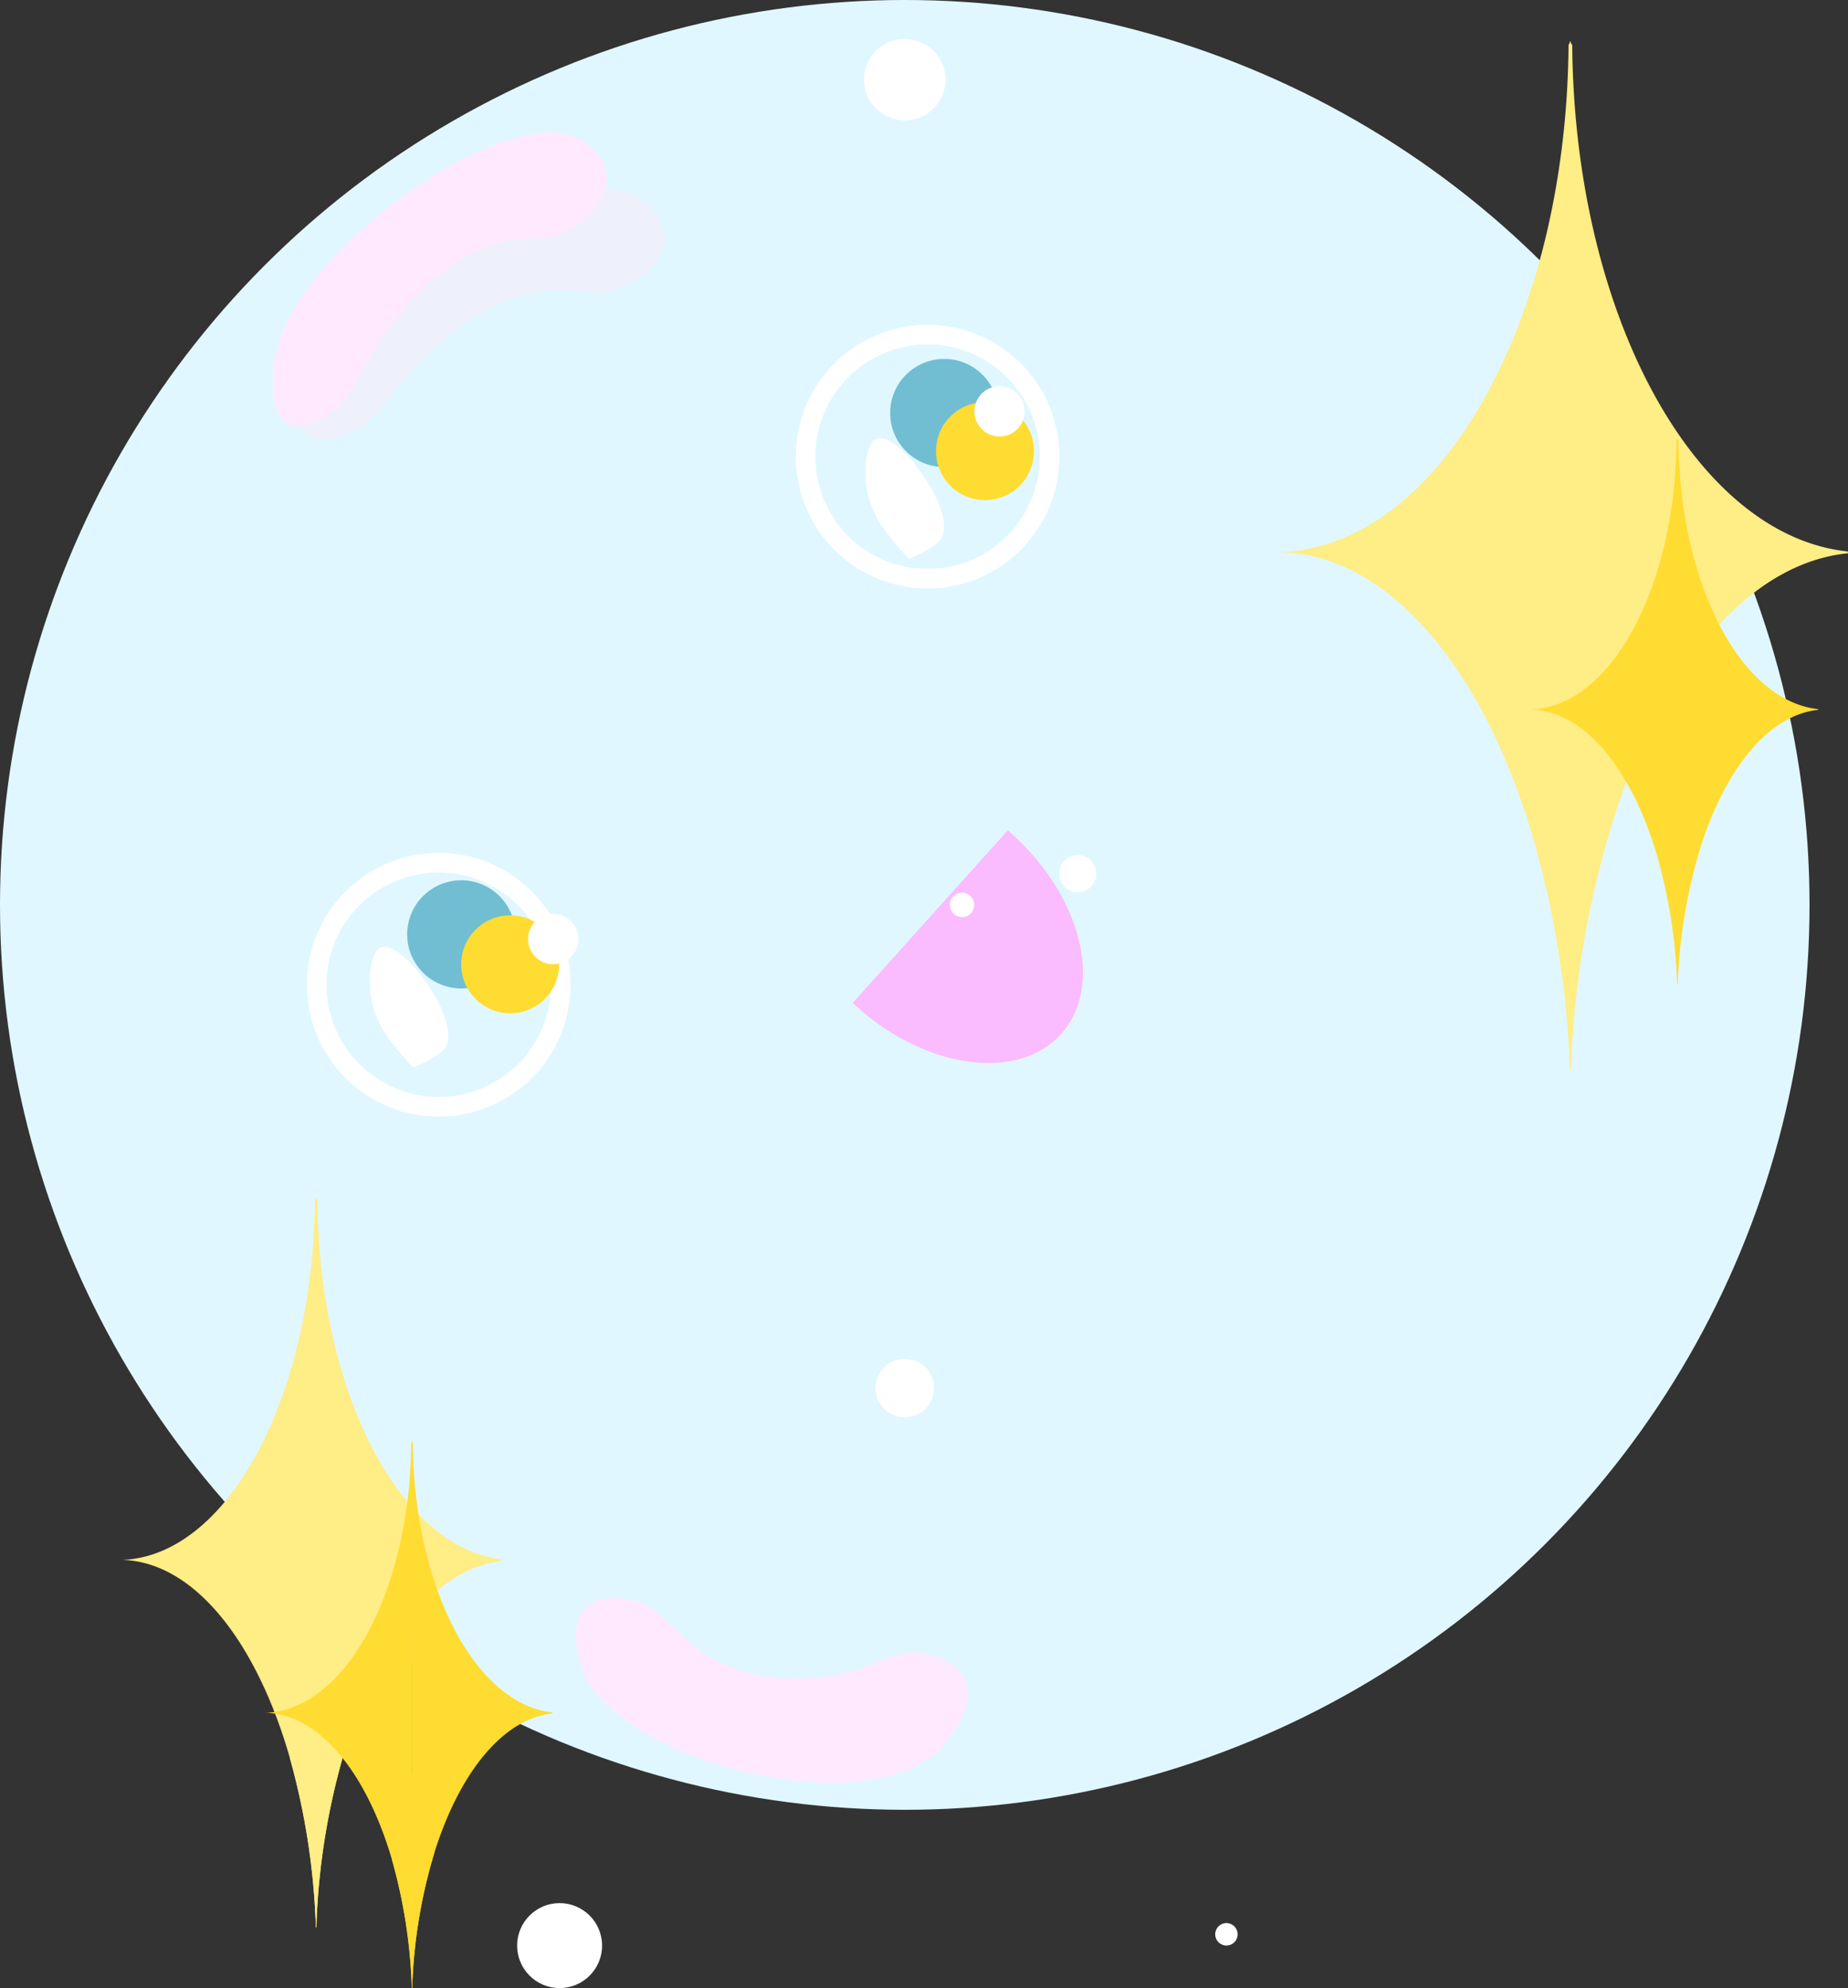 <svg id="Layer_1" data-name="Layer 1" xmlns="http://www.w3.org/2000/svg" viewBox="0 0 378.48 407.11"><rect x="0" y="0" width="378.48" height="407.11" fill="#333333" stroke="none"/><defs><style>.cls-1{fill:#e1f7ff;}.cls-2{fill:#fabbff;}.cls-3{fill:#cbbfd3;}.cls-4{fill:none;stroke:#fff;stroke-miterlimit:10;stroke-width:4px;}.cls-5{fill:#eef1fc;}.cls-6{fill:#fff;}.cls-7{fill:#fee9ff;}.cls-8{fill:#ffed85;}.cls-9{fill:#71bed3;}.cls-10{fill:#ffdc31;}</style></defs><circle class="cls-1" cx="185.3" cy="185.3" r="185.3"/><path class="cls-2" d="M229.77,273.19c14.37,12.88,18.9,31.25,10.14,41s-27.53,7.26-41.9-5.62l-.8-.73L229,272.47Z" transform="translate(-22.58 -102.45)"/><path class="cls-3" d="M242.46,265.83" transform="translate(-22.58 -102.45)"/><circle class="cls-4" cx="189.98" cy="93.51" r="24.99"/><circle class="cls-4" cx="89.85" cy="201.65" r="24.99"/><path class="cls-5" d="M151.31,160.74c1.08-.57,6.49-3.45,7.31-8.1.77-4.46-3.1-8-3.71-8.61-12.29-11.41-64.22,12.81-69.89,35.4-.55,2.17-2.46,9.67.92,12.19,2.36,1.77,6.27.31,7.31-.07,5.38-2,8.39-6.68,10.28-9.26,6.63-9,19-18.75,30.18-20.25C141.26,161,144.66,164.27,151.31,160.74Z" transform="translate(-22.58 -102.45)"/><path class="cls-6" d="M202.18,192.26c-2.5.91-2.91,7.7-1.63,12.3a20.9,20.9,0,0,0,3,6.09,48.87,48.87,0,0,0,5.21,6.2h0s5.14-1.94,6.56-4.1C218.77,207.46,206.64,190.67,202.18,192.26Z" transform="translate(-22.58 -102.45)"/><path class="cls-7" d="M141,148.27c1-.74,5.85-4.46,5.9-9.19,0-4.52-4.37-7.43-5.06-7.89-14-9.26-61.28,23.09-63.2,46.31-.18,2.23-.85,9.95,2.9,11.88,2.61,1.36,6.24-.71,7.2-1.26,5-2.85,7.19-8,8.63-10.81,5.08-10,15.73-21.6,26.49-24.89C131.13,150.19,135,152.84,141,148.27Z" transform="translate(-22.58 -102.45)"/><path class="cls-6" d="M100.66,296.43c-2.46.91-2.92,7.7-1.64,12.3a21.15,21.15,0,0,0,3,6.09,49.72,49.72,0,0,0,5.21,6.2h0s5.14-1.94,6.56-4.1C117.24,311.63,105.12,294.84,100.66,296.43Z" transform="translate(-22.58 -102.45)"/><path class="cls-7" d="M151.23,430c-1.17-.21-7-1.28-9.52,2.66-2.4,3.76-.39,10-.08,11,6.38,19.87,61.1,33.37,74.78,15.49,1.32-1.71,5.86-7.63,3.9-12.48-1.39-3.39-5.37-4.78-6.43-5.14-5.46-1.86-9.9.51-12.56,1.66-9.27,4-23.88,4.61-34.2-1.89C160.17,436.83,158.4,431.27,151.23,430Z" transform="translate(-22.58 -102.45)"/><circle class="cls-6" cx="197.04" cy="185.3" r="2.5"/><circle class="cls-6" cx="220.72" cy="178.9" r="3.8"/><circle class="cls-6" cx="185.3" cy="16.31" r="8.34"/><circle class="cls-6" cx="114.61" cy="398.41" r="8.7"/><circle class="cls-6" cx="185.3" cy="284.25" r="5.99"/><circle class="cls-6" cx="251.18" cy="396.1" r="2.3"/><path class="cls-8" d="M344.2,111l-.1.17-.27.48c-.46,56.77-26.5,102.66-58.81,103.83v.06c21.85.59,40.88,23.39,51.16,57.12A194.25,194.25,0,0,1,344.1,321c0,.18,0,.35,0,.52l.18.1V110.86Z" transform="translate(-22.58 -102.45)"/><path class="cls-8" d="M401.05,215.38c-31.22-3.23-56-48.28-56.47-103.67l-.28-.48-.1-.19-.1-.16V321.53l.18.1c0-.2,0-.4,0-.59a192.22,192.22,0,0,1,9.05-51.84c10.11-30.62,27.6-51.45,47.71-53.45C401.06,215.62,401.06,215.5,401.05,215.38Z" transform="translate(-22.58 -102.45)"/><path class="cls-8" d="M344.1,321.53l.2.11V321a192.22,192.22,0,0,1,9.05-51.84c-1.06-17.36-4.46-30.06-8.49-30.06a2.16,2.16,0,0,0-.56.08l-.2.07c-4,1.57-7.17,15.41-7.92,33.41A194.25,194.25,0,0,1,344.1,321Z" transform="translate(-22.58 -102.45)"/><path class="cls-8" d="M87.32,347.76l-.06.12-.19.34c-.31,40.27-17.77,72.83-39.44,73.66v0c14.65.42,27.42,16.6,34.31,40.53a145.64,145.64,0,0,1,5.32,34.28c0,.12,0,.25,0,.37l.12.07V347.63Z" transform="translate(-22.58 -102.45)"/><path class="cls-8" d="M125.45,421.78c-20.94-2.29-37.57-34.25-37.87-73.55l-.19-.34-.07-.13-.06-.12V497.09l.11.07c0-.14,0-.28,0-.42A142.87,142.87,0,0,1,93.46,460c6.78-21.72,18.51-36.5,32-37.92C125.46,422,125.45,421.87,125.45,421.78Z" transform="translate(-22.58 -102.45)"/><path class="cls-8" d="M87.26,497.09l.13.08v-.43A142.87,142.87,0,0,1,93.46,460c-.71-12.31-3-21.32-5.7-21.32a1.15,1.15,0,0,0-.37.06l-.13,0c-2.66,1.12-4.82,10.94-5.32,23.71a145.64,145.64,0,0,1,5.32,34.28Z" transform="translate(-22.58 -102.45)"/><circle class="cls-9" cx="193.39" cy="84.57" r="11.08"/><circle class="cls-10" cx="201.73" cy="92.38" r="10.03"/><circle class="cls-9" cx="94.47" cy="191.34" r="11.08"/><circle class="cls-10" cx="104.49" cy="197.47" r="10.03"/><circle class="cls-6" cx="113.3" cy="192.31" r="5.15"/><circle class="cls-6" cx="204.71" cy="84.24" r="5.15"/><path class="cls-10" d="M366.14,192.25l-.05.09-.14.26c-.23,30.15-13.41,54.52-29.77,55.14v0c11.06.32,20.7,12.42,25.9,30.34a108.19,108.19,0,0,1,4,25.66c0,.1,0,.19,0,.28l.09.05V192.16Z" transform="translate(-22.58 -102.45)"/><path class="cls-10" d="M394.92,247.66c-15.81-1.71-28.36-25.63-28.59-55l-.14-.26-.05-.1-.05-.08V304l.09.06c0-.11,0-.21,0-.32a106.49,106.49,0,0,1,4.58-27.53c5.12-16.26,14-27.33,24.15-28.39Z" transform="translate(-22.58 -102.45)"/><path class="cls-10" d="M366.09,304l.1.06v-.32a106.49,106.49,0,0,1,4.58-27.53c-.54-9.22-2.26-16-4.3-16a.86.86,0,0,0-.28,0l-.1,0c-2,.83-3.63,8.18-4,17.74a108.19,108.19,0,0,1,4,25.66Z" transform="translate(-22.58 -102.45)"/><path class="cls-10" d="M106.94,397.71l0,.09-.14.25c-.24,30.15-13.42,54.53-29.77,55.14v0c11.06.31,20.69,12.42,25.9,30.33a108.79,108.79,0,0,1,4,25.67,2.44,2.44,0,0,0,0,.27l.09.06V397.61Z" transform="translate(-22.58 -102.45)"/><path class="cls-10" d="M135.72,453.12c-15.8-1.72-28.36-25.64-28.58-55.06l-.14-.25-.06-.1,0-.09V509.5l.08.05c0-.11,0-.21,0-.31a106.51,106.51,0,0,1,4.57-27.54c5.12-16.26,14-27.32,24.16-28.38A1.41,1.41,0,0,1,135.72,453.12Z" transform="translate(-22.58 -102.45)"/><path class="cls-10" d="M106.9,509.5l.1.06v-.32a106.51,106.51,0,0,1,4.57-27.54c-.53-9.21-2.25-16-4.29-16a.86.86,0,0,0-.28,0l-.1,0c-2,.83-3.64,8.18-4,17.74a108.79,108.79,0,0,1,4,25.67Z" transform="translate(-22.58 -102.45)"/></svg>